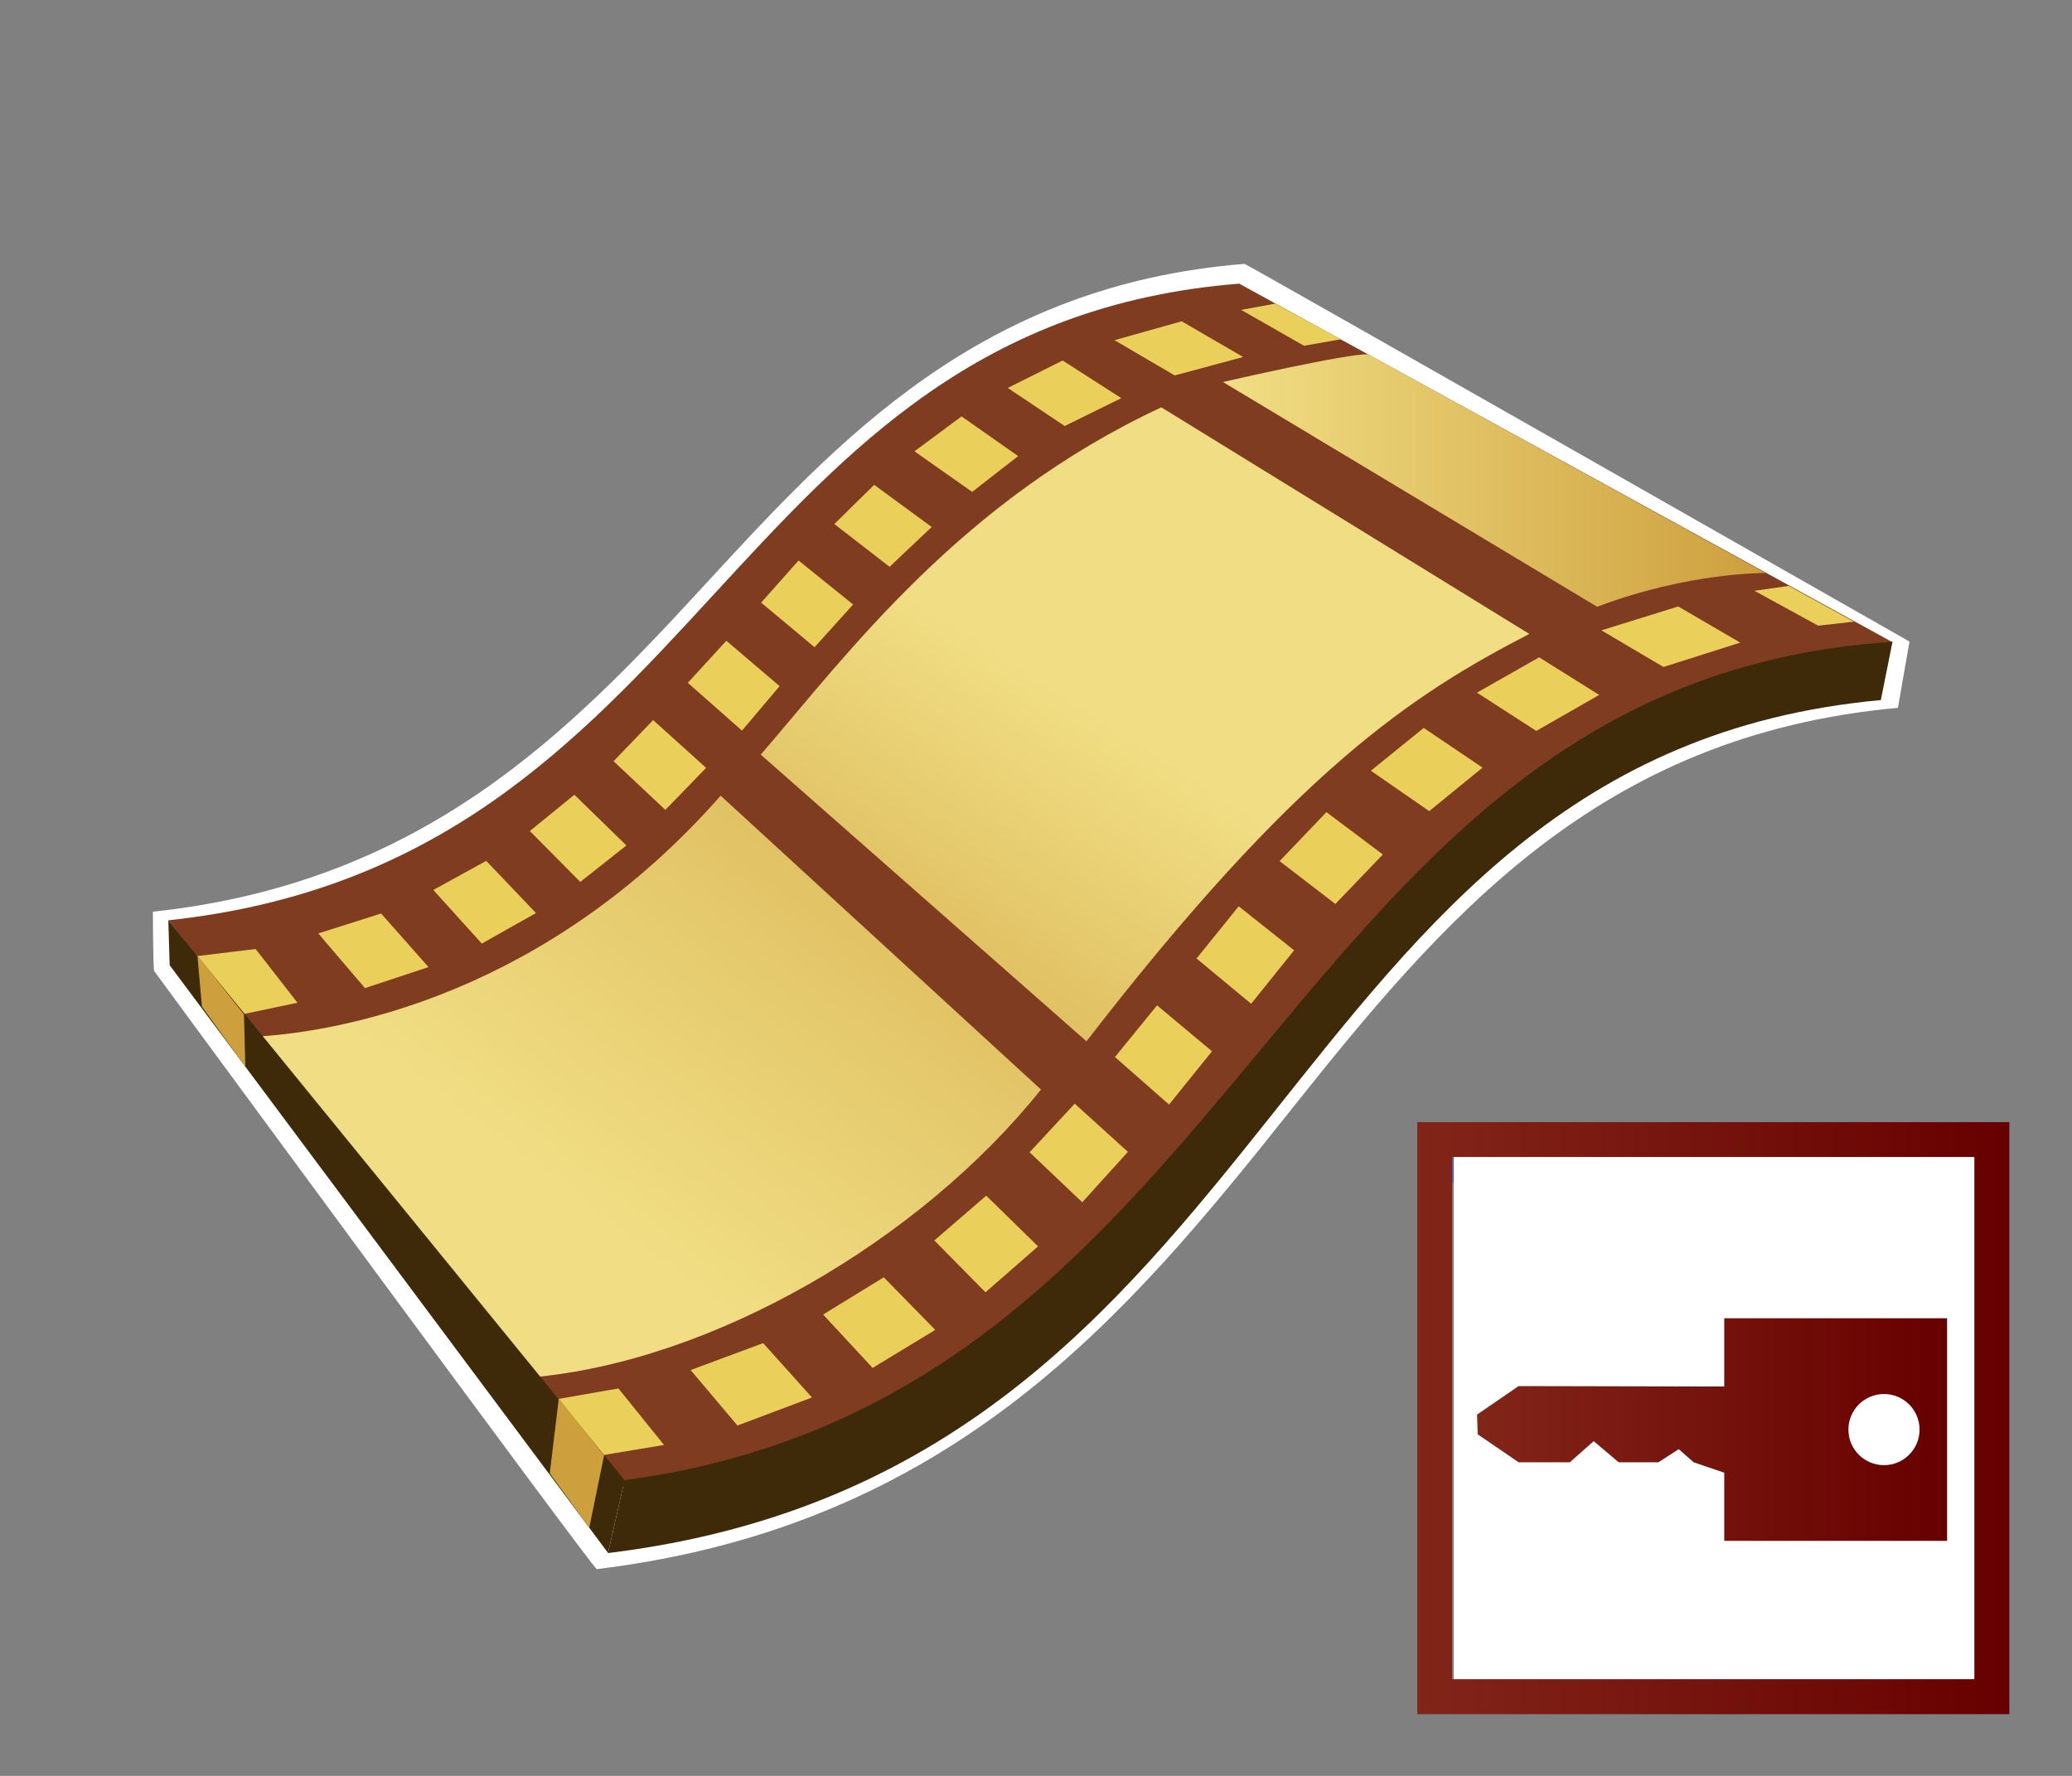 <?xml version="1.0" encoding="UTF-8"?>
<svg xmlns="http://www.w3.org/2000/svg" xmlns:xlink="http://www.w3.org/1999/xlink" contentScriptType="text/ecmascript" width="42" baseProfile="tiny" zoomAndPan="magnify" contentStyleType="text/css" viewBox="0 0 42 36" height="36" preserveAspectRatio="xMidYMid meet" version="1.1">
    <rect x="0" y="0" width="42" height="36" fill="#808080" stroke="none"/>
    <g>
        <g>
            <rect width="42" fill="none" height="36"/>
            <g>
                <path fill="#ffffff" d="M 25.227 5.349 C 19.873 5.776 16.996 8.912 14.289 11.852 C 11.556 14.821 8.608 17.889 3.099 18.482 C 3.099 18.482 3.103 19.656 3.125 19.684 C 3.125 19.684 12.034 31.817 12.097 31.809 C 19.316 30.928 22.864 26.651 26.139 22.536 C 29.27 18.6 32.385 14.903 38.471 14.349 L 38.706 13.006 C 38.706 13.006 25.262 5.346 25.227 5.349 z "/>
            </g>
            <g>
                <g>
                    <path fill="#7f3c21" d="M 3.412 18.656 C 14.405 17.477 14.608 6.587 25.119 5.75 L 38.372 13.024 C 25.035 14.804 26.137 28.221 12.596 30.125 L 3.412 18.656 z "/>
                    <linearGradient x1="-594.687" gradientTransform="matrix(8.333 0 0 8.333 4966.709 -7817.87)" y1="941.08" x2="-593.319" gradientUnits="userSpaceOnUse" y2="939.268" xlink:type="simple" xlink:actuate="onLoad" id="XMLID_6_" xlink:show="other">
                        <stop stop-color="#f1de84" offset="0"/>
                        <stop stop-color="#cd9f3d" offset="1"/>
                    </linearGradient>
                    <path fill="url(#XMLID_6_)" d="M 5.266 21.01 C 6.94 20.901 11.068 20.155 14.608 16.13 L 21.101 22.087 C 18.658 25.141 14.441 27.609 10.755 27.923 L 5.266 21.01 z "/>
                    <linearGradient x1="-593.294" gradientTransform="matrix(8.333 0 0 8.333 4966.709 -7817.87)" y1="939.948" x2="-594.087" gradientUnits="userSpaceOnUse" y2="941.181" xlink:type="simple" xlink:actuate="onLoad" id="XMLID_7_" xlink:show="other">
                        <stop stop-color="#f1de84" offset="0"/>
                        <stop stop-color="#cd9f3d" offset="1"/>
                    </linearGradient>
                    <path fill="url(#XMLID_7_)" d="M 15.421 15.298 C 17.215 13.21 19.484 10.151 23.54 8.257 L 31.0 12.851 C 28.628 14.077 26.277 15.604 22.023 21.109 L 15.421 15.298 z "/>
                    <linearGradient x1="24.79" y1="9.741" x2="35.787" gradientUnits="userSpaceOnUse" y2="9.741" xlink:type="simple" xlink:actuate="onLoad" id="XMLID_8_" xlink:show="other">
                        <stop stop-color="#f1de84" offset="0"/>
                        <stop stop-color="#cd9f3d" offset="1"/>
                    </linearGradient>
                    <path fill="url(#XMLID_8_)" d="M 24.79 7.744 C 24.79 7.744 27.353 7.153 27.734 7.184 L 35.787 11.616 C 35.787 11.616 34.238 11.595 32.375 12.3 L 24.79 7.744 z "/>
                    <g>
                        <polygon fill="#eacf5a" points="3.947,19.387 5.182,19.238 6.03,20.327 4.903,20.564      "/>
                        <polygon fill="#eacf5a" points="6.452,18.922 7.398,20.031 8.686,19.604 7.725,18.518      "/>
                        <polygon fill="#eacf5a" points="8.783,18.041 9.766,19.128 10.865,18.509 9.856,17.451      "/>
                        <polygon fill="#eacf5a" points="10.74,16.846 11.762,17.878 12.698,17.139 11.643,16.111      "/>
                        <polygon fill="#eacf5a" points="12.437,15.431 13.487,16.418 14.313,15.566 13.239,14.597      "/>
                        <polygon fill="#eacf5a" points="13.942,13.842 15.04,14.811 15.803,13.909 14.723,12.989      "/>
                        <polygon fill="#eacf5a" points="15.429,12.216 16.511,13.12 17.293,12.254 16.187,11.362      "/>
                        <polygon fill="#eacf5a" points="16.912,10.623 18.032,11.49 18.886,10.683 17.72,9.828      "/>
                        <polygon fill="#eacf5a" points="18.536,9.149 19.706,9.972 20.638,9.246 19.491,8.441      "/>
                        <polygon fill="#eacf5a" points="20.428,7.864 21.581,8.636 22.729,8.071 21.54,7.308      "/>
                        <polygon fill="#eacf5a" points="22.592,6.896 23.811,7.611 25.199,7.237 23.952,6.513      "/>
                        <polygon fill="#eacf5a" points="25.159,6.282 26.432,7.009 27.176,6.878 25.848,6.155      "/>
                    </g>
                    <g>
                        <polygon fill="#eacf5a" points="11.154,28.387 12.536,28.146 13.46,29.292 12.041,29.527      "/>
                        <polygon fill="#eacf5a" points="14,27.773 14.948,28.898 16.459,28.329 15.469,27.227      "/>
                        <polygon fill="#eacf5a" points="16.685,26.648 17.914,25.893 18.958,26.959 17.688,27.73      "/>
                        <polygon fill="#eacf5a" points="18.939,25.146 19.976,26.197 21.042,25.266 19.991,24.238      "/>
                        <polygon fill="#eacf5a" points="20.87,23.359 21.938,24.372 22.863,23.35 21.785,22.373      "/>
                        <polygon fill="#eacf5a" points="22.6,21.428 23.697,22.391 24.568,21.311 23.454,20.38      "/>
                        <polygon fill="#eacf5a" points="24.254,19.43 25.361,20.348 26.232,19.264 25.109,18.372      "/>
                        <polygon fill="#eacf5a" points="25.938,17.456 27.068,18.325 28.031,17.322 26.887,16.463      "/>
                        <polygon fill="#eacf5a" points="27.788,15.624 28.971,16.443 30.051,15.561 28.859,14.756      "/>
                        <polygon fill="#eacf5a" points="29.938,14.041 31.141,14.817 32.416,14.087 31.199,13.325      "/>
                        <polygon fill="#eacf5a" points="32.461,12.778 33.719,13.521 35.275,13.027 34.018,12.294      "/>
                        <polygon fill="#eacf5a" points="35.563,11.976 36.854,12.683 37.581,12.603 36.258,11.877      "/>
                    </g>
                </g>
                <path fill="#3e2a08" d="M 12.66 30.005 C 25.441 28.307 25.933 13.817 38.361 13.011 L 38.125 14.192 C 25.672 15.328 26.195 29.79 12.325 31.483 L 12.66 30.005 z "/>
                <polygon fill="#3e2a08" points="12.66,30.005 3.412,18.656 3.439,19.566 12.325,31.48    "/>
                <polygon fill="#cd9f3d" points="12.245,29.502 11.945,30.969 11.144,29.867 11.327,28.348    "/>
                <polygon fill="#cd9f3d" points="4.002,19.37 4.093,20.404 4.973,21.627 4.945,20.564    "/>
            </g>
        </g>
        <g>
            <g>
                <g>
                    <rect x="29.469" width="10.588" fill="#ffffff" y="23.454" height="10.588"/>
                    <path fill="#496da2" d="M 28.729 22.748 L 28.729 34.748 L 40.729 34.748 L 40.729 22.748 L 28.729 22.748 z M 40.021 23.454 L 40.021 34.042 L 29.434 34.042 L 29.434 23.454 L 40.021 23.454 z "/>
                </g>
                <g>
                    <path fill="#496da2" d="M 39.467 31.236 L 34.951 31.236 L 34.951 26.722 L 39.467 26.722 L 39.467 31.236 z M 37.482 28.979 C 37.482 29.375 37.804 29.698 38.201 29.698 C 38.598 29.698 38.92 29.376 38.92 28.979 C 38.92 28.582 38.598 28.259 38.201 28.259 C 37.804 28.259 37.482 28.581 37.482 28.979 z "/>
                    <polygon fill="#496da2" points="30.783,28.098 29.941,28.675 29.953,29.076 30.783,29.643 31.82,29.643 32.305,29.215       32.811,29.643 33.617,29.643 34.029,29.377 34.332,29.643 34.979,29.85 34.992,28.107     "/>
                    <polygon fill="#ffffff" points="31.727,27.256 36.68,32.18 39.607,32.107 33.631,26.107     "/>
                </g>
                <rect x="26.754" y="28.392" transform="matrix(-0.707 -0.708 0.708 -0.707 38.933 73.678)" fill="#496da2" width="15.976" height="0.751"/>
            </g>
        </g>
        <g>
            <g>
                <g>
                    <rect x="29.469" width="10.588" fill="#ffffff" y="23.454" height="10.588"/>
                    <linearGradient x1="28.729" y1="28.748" x2="40.728" gradientUnits="userSpaceOnUse" y2="28.748" xlink:type="simple" xlink:actuate="onLoad" id="XMLID_9_" xlink:show="other">
                        <stop stop-color="#822519" offset="0"/>
                        <stop stop-color="#670000" offset="1"/>
                    </linearGradient>
                    <path fill="url(#XMLID_9_)" d="M 28.729 22.748 L 28.729 34.748 L 40.729 34.748 L 40.729 22.748 L 28.729 22.748 z M 40.021 23.454 L 40.021 34.042 L 29.434 34.042 L 29.434 23.454 L 40.021 23.454 z "/>
                    <g>
                        <g>
                            <linearGradient x1="29.941" y1="28.98" x2="39.468" gradientUnits="userSpaceOnUse" y2="28.98" xlink:type="simple" xlink:actuate="onLoad" id="XMLID_10_" xlink:show="other">
                                <stop stop-color="#822519" offset="0"/>
                                <stop stop-color="#670000" offset="1"/>
                            </linearGradient>
                            <polygon fill="url(#XMLID_10_)" points="34.951,26.723 34.951,28.107 30.783,28.098 29.941,28.675 29.953,29.076         30.783,29.643 31.82,29.643 32.305,29.215 32.811,29.643 33.617,29.643 34.029,29.377 34.331,29.643 34.951,29.854         34.951,31.236 39.468,31.236 39.468,26.723       "/>
                        </g>
                    </g>
                    <circle fill="#ffffff" r="0.721" cx="38.189" cy="28.98"/>
                </g>
            </g>
        </g>
    </g>
</svg>
